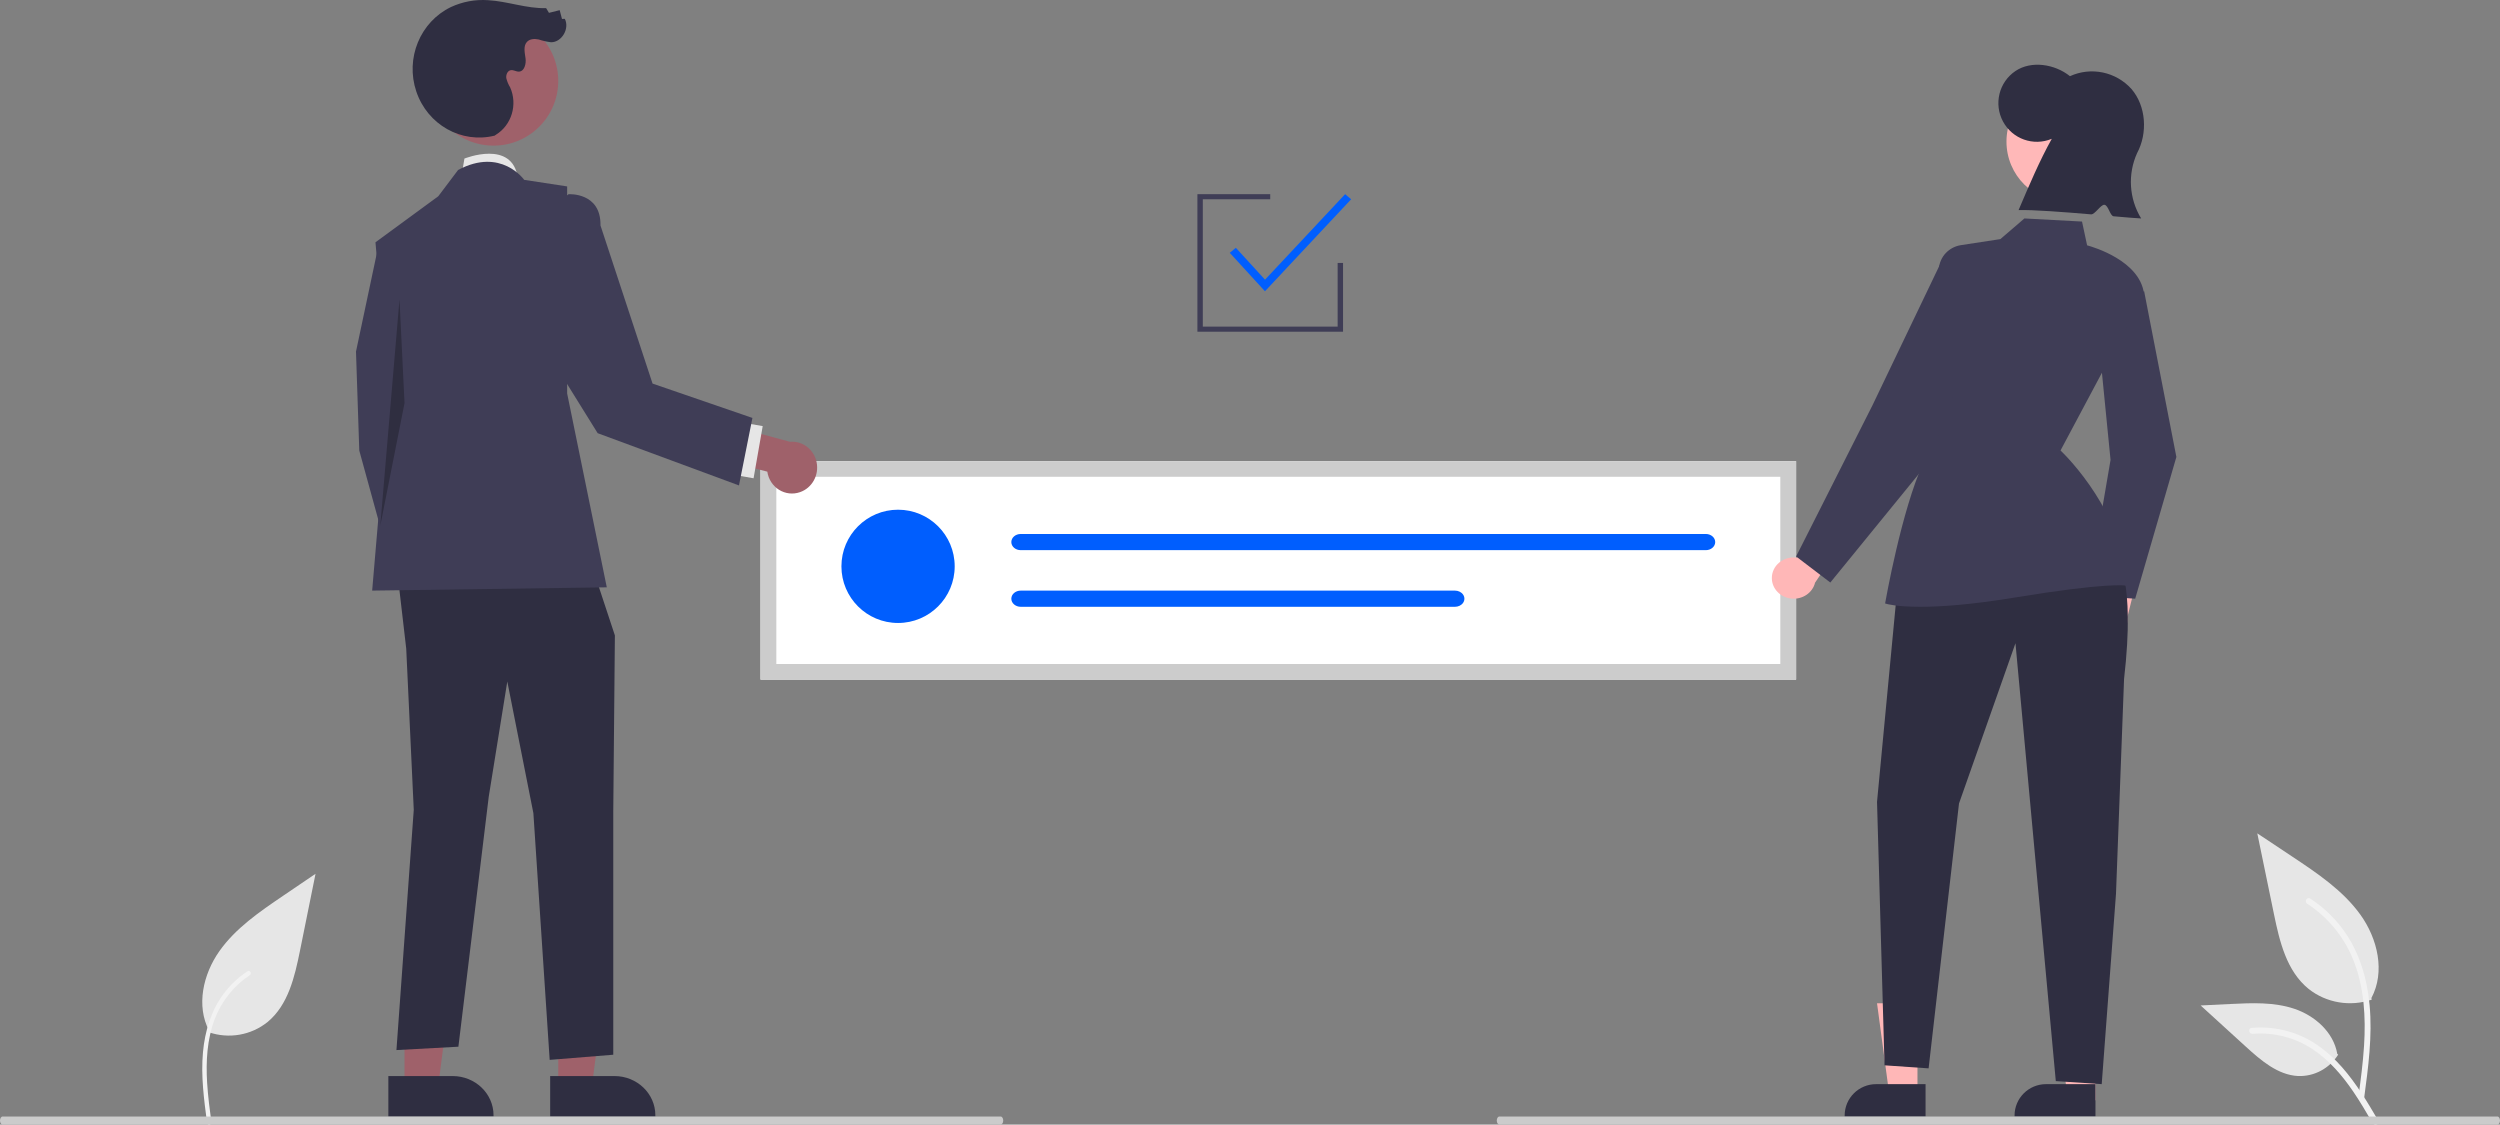<?xml version="1.0" encoding="UTF-8"?>
<svg width="309px" height="139px" viewBox="0 0 309 139" version="1.1" xmlns="http://www.w3.org/2000/svg" xmlns:xlink="http://www.w3.org/1999/xlink">
    <rect x="0" y="0" width="309" height="139" fill="#808080" stroke="none"/>
    <!-- Generator: Sketch 60.1 (88133) - https://sketch.com -->
    <title>undraw_Team_goals_re_4a3t</title>
    <desc>Created with Sketch.</desc>
    <g id="Page-1" stroke="none" stroke-width="1" fill="none" fill-rule="evenodd">
        <g id="Genel-Bildirim-Ekranı" transform="translate(-566, -310)" fill-rule="nonzero">
            <g id="undraw_Team_goals_re_4a3t" transform="translate(566, 310)">
                <path d="M25.795,127.58 C28.28,128.44 31.04,127.961 33.076,126.316 C35.626,124.207 36.426,120.733 37.076,117.516 L39,108 L34.972,110.733 C32.075,112.699 29.113,114.727 27.107,117.574 C25.101,120.421 24.225,124.307 25.837,127.388" id="b606c935-a134-40cd-80b0-a21a1aa0225b" fill="#E6E6E6"></path>
                <path d="M25.595,138.793 C25.213,135.9 24.82,132.971 25.088,130.047 C25.326,127.45 26.088,124.914 27.639,122.834 C28.462,121.732 29.464,120.788 30.599,120.045 C30.896,119.851 31.168,120.338 30.873,120.532 C28.909,121.823 27.39,123.729 26.534,125.975 C25.59,128.474 25.438,131.197 25.602,133.851 C25.701,135.456 25.909,137.05 26.12,138.643 C26.155,138.793 26.072,138.945 25.93,138.99 C25.786,139.031 25.637,138.943 25.596,138.793 L25.595,138.793 Z" id="a422fa29-1efa-4f1e-8f54-a5852f8559f8" fill="#F2F2F2"></path>
                <path d="M293.148,123.558 C290.486,124.462 287.529,123.959 285.347,122.232 C282.615,120.017 281.758,116.37 281.062,112.992 L279,103 L283.316,105.87 C286.42,107.934 289.594,110.064 291.743,113.053 C293.892,116.042 294.83,120.123 293.104,123.358" id="e1d169dc-da63-490d-893d-3e04e06c6dbd" fill="#E6E6E6"></path>
                <path d="M292.207,135.728 C292.716,131.922 293.24,128.067 292.882,124.22 C292.565,120.803 291.549,117.466 289.481,114.729 C288.383,113.28 287.048,112.038 285.534,111.059 C285.139,110.803 284.776,111.445 285.169,111.7 C287.788,113.398 289.814,115.906 290.954,118.863 C292.214,122.15 292.416,125.733 292.199,129.226 C292.068,131.337 291.789,133.435 291.509,135.531 C291.464,135.727 291.574,135.927 291.762,135.987 C291.955,136.04 292.153,135.925 292.207,135.728 L292.207,135.728 Z" id="b7dc7a19-2955-4780-ad93-c52a96f67a65" fill="#F2F2F2"></path>
                <path d="M289,130.355 C287.909,132.069 286.031,133.07 284.046,132.996 C281.538,132.873 279.448,131.066 277.566,129.35 L272,124.276 L275.684,124.094 C278.333,123.963 281.051,123.84 283.574,124.684 C286.097,125.529 288.424,127.558 288.886,130.255" id="ba9a9309-6361-43cb-a10e-efdc2c0b21e6" fill="#E6E6E6"></path>
                <path d="M293.95,138.5 C291.349,134.044 288.333,129.091 282.943,127.509 C281.444,127.07 279.873,126.913 278.313,127.046 C277.821,127.087 277.944,127.82 278.435,127.78 C281.049,127.569 283.658,128.238 285.823,129.672 C287.906,131.045 289.528,132.954 290.901,134.979 C291.742,136.219 292.495,137.511 293.248,138.802 C293.489,139.215 294.193,138.917 293.95,138.5 Z" id="abb4e2ed-9276-4565-9a98-ba1ebe7a1fe1" fill="#F2F2F2"></path>
                <polygon id="Path" fill="#FFFFFF" points="222 84 94 84 94 57 222 57"></polygon>
                <circle id="Oval" fill="#005EFE" cx="111" cy="70" r="7"></circle>
                <path d="M126.16,66 C125.519,66 125,66.448 125,67 C125,67.552 125.519,68 126.16,68 L210.843,68 C211.482,67.999 212,67.551 212,67 C212,66.449 211.482,66.001 210.843,66 L126.16,66 Z" id="Path" fill="#005EFE"></path>
                <path d="M126.165,73 C125.523,72.999 125.001,73.446 125,73.998 C124.999,74.55 125.518,74.999 126.16,75 L179.835,75 C180.251,75.001 180.636,74.81 180.844,74.5 C181.052,74.191 181.052,73.809 180.844,73.5 C180.636,73.19 180.251,72.999 179.835,73 L126.165,73 Z" id="Path" fill="#005EFE"></path>
                <path d="M222,84 L94,84 L94,57 L222,57 L222,84 Z M95.954,82.071 L220.046,82.071 L220.046,58.929 L95.954,58.929 L95.954,82.071 Z" id="Shape" fill="#CCCCCC"></path>
                <path d="M258.132,77.205 C257.896,76.474 257.98,75.67 258.36,75.011 C258.741,74.351 259.379,73.903 260.104,73.787 L261.461,68 L265,68.011 L262.974,76.155 C263.081,77.479 262.231,78.678 260.995,78.946 C259.76,79.214 258.53,78.466 258.132,77.205 L258.132,77.205 Z" id="Path" fill="#FFB7B7"></path>
                <polygon id="Path" fill="#3F3D56" points="263.91 74 258 73.598 260.863 56.848 259.041 38.405 265.016 36 269 56.481 268.989 56.518"></polygon>
                <path d="M219,71.479 C218.987,70.729 219.326,70.011 219.927,69.52 C220.529,69.028 221.33,68.813 222.116,68.932 L225.342,64 L229,65.116 L224.341,72.02 C224.035,73.279 222.778,74.123 221.415,73.985 C220.053,73.847 219.015,72.77 219,71.479 L219,71.479 Z" id="Path" fill="#FFB7B7"></path>
                <polygon id="Path" fill="#FFB7B7" points="236.999 136 233.612 136 232 124 237 124"></polygon>
                <path d="M238,138 L228,138 L228,137.874 C228,135.734 229.743,134 231.892,134 L231.892,134 L238,134 L238,138 Z" id="Path" fill="#2F2E41"></path>
                <polygon id="Path" fill="#FFB7B7" points="258.999 136 255.612 136 254 124 259 124"></polygon>
                <path d="M259,138 L249,138 L249,137.874 C249,135.734 250.743,134 252.892,134 L252.892,134 L259,134 L259,138 Z" id="Path" fill="#2F2E41"></path>
                <circle id="Oval" fill="#FFB8B8" cx="255.5" cy="17.5" r="7.5"></circle>
                <path d="M253.6,17.156 C251.338,18.106 248.728,17.177 247.567,15.009 C246.407,12.841 247.076,10.144 249.114,8.775 C251.058,7.469 253.962,7.901 255.847,9.416 C258.454,8.225 261.53,8.866 263.45,11 C265.27,13.113 265.469,16.466 264.143,18.929 C262.965,21.537 263.154,24.561 264.647,27 C264.076,26.977 262.82,26.871 261.249,26.734 C260.794,26.695 260.598,25.354 260.099,25.311 C259.659,25.273 258.922,26.533 258.461,26.494 C255.048,26.205 251.228,25.911 249.496,25.968 C250.801,22.902 252.106,19.837 253.6,17.156 Z" id="Path" fill="#2F2E41"></path>
                <path d="M261.613,69 C261.613,69 263.976,71.422 262.533,83.929 L261.536,110.485 L259.772,134 L254.097,133.625 L249.112,79.503 L242.133,99.308 L238.375,132.05 L232.93,131.674 L232,99.114 L234.387,73.951 L261.613,69 Z" id="Path" fill="#2F2E41"></path>
                <path d="M237.357,75 C234.41,75 233.224,74.655 233.137,74.628 L233,74.586 L233.024,74.448 C233.044,74.335 235.023,63.074 237.74,57.162 L239.65,33.186 C239.763,31.719 240.897,30.522 242.387,30.297 L242.413,30.456 L242.387,30.297 L247.246,29.553 L250.218,27 L257.338,27.384 L257.966,30.323 C258.817,30.555 264.437,32.235 264.993,36.258 L265,36.309 L264.976,36.354 L254.681,55.676 C255.551,56.513 262.426,63.404 262.893,72.213 L262.904,72.424 L262.692,72.377 C262.672,72.373 260.472,71.965 248.903,73.874 C243.552,74.756 239.833,75 237.357,75 Z" id="Path" fill="#3F3D56"></path>
                <path d="M226.227,72 L222,68.779 L231.435,50.1 L240.21,31.793 C240.461,31.269 241.014,30.955 241.598,31.005 C242.182,31.056 242.672,31.46 242.828,32.019 L245,39.816 L238.208,57.302 L226.227,72 Z" id="Path" fill="#3F3D56"></path>
                <path d="M308.676,139 L185.324,139 C185.145,139 185,138.776 185,138.5 C185,138.224 185.145,138 185.324,138 L308.676,138 C308.855,138 309,138.224 309,138.5 C309,138.776 308.855,139 308.676,139 Z" id="Path" fill="#CBCBCB"></path>
                <polygon id="Path" fill="#3F3D56" points="166 41 148 41 148 24 157 24 157 24.63 148.667 24.63 148.667 40.37 165.333 40.37 165.333 32.5 166 32.5"></polygon>
                <polygon id="Path" fill="#005EFE" points="156.349 36 152 31.249 152.75 30.628 156.357 34.569 166.258 24 167 24.63"></polygon>
                <path d="M57,22 L57.403,19.6 C57.403,19.6 63.336,17.2 64,22 L57,22 Z" id="Path" fill="#E6E6E6"></path>
                <polygon id="Path" fill="#9F616A" points="69.001 135 73.066 135 75 120 69 120"></polygon>
                <path d="M68,133 L75.94,133 L75.94,133 C78.735,133 81,135.168 81,137.842 L81,138 L68,138 L68,133 Z" id="Path" fill="#2F2E41"></path>
                <polygon id="Path" fill="#9F616A" points="50.001 135 54.066 135 56 120 50 120"></polygon>
                <path d="M48,133 L55.94,133 L55.94,133 C58.735,133 61,135.168 61,137.842 L61,138 L48,138 L48,133 Z" id="Path" fill="#2F2E41"></path>
                <polygon id="Path" fill="#3F3D56" points="51.333 30.408 46.852 30 44 43.456 44.407 55.689 48.889 72 55 68.33 51.741 51.612"></polygon>
                <polygon id="Path" fill="#2F2E41" points="49.217 71.627 50.209 80.167 51.141 100.094 49 129.788 56.657 129.373 60.409 98.467 62.702 84.233 65.925 100.5 67.94 131 75.799 130.364 75.799 100.393 76 78.54 73.179 70"></polygon>
                <path d="M64.789,22.229 C64.789,22.229 61.93,18.167 56.62,21.01 L54.169,24.26 L46.408,29.946 L48.042,49.036 L46,73 L75,72.594 L70.099,48.63 L70.099,23.041 L64.789,22.229 Z" id="Path" fill="#3F3D56"></path>
                <polygon id="Path" fill="#000000" opacity="0.25" points="49.378 37 47 65 50 49.825"></polygon>
                <path d="M98.878,60.831 C98.014,61.134 97.065,61.026 96.285,60.537 C95.506,60.048 94.976,59.227 94.839,58.295 L88,56.55 L88.013,52 L97.638,54.605 C99.202,54.467 100.62,55.56 100.936,57.149 C101.252,58.737 100.368,60.319 98.878,60.831 L98.878,60.831 Z" id="Path" fill="#9F616A"></path>
                <polygon id="Rectangle" fill="#E6E6E6" transform="translate(92.292, 55.644) rotate(-80.098) translate(-92.292, -55.644) " points="89.018 54.207 95.564 54.21 95.565 57.081 89.019 57.078"></polygon>
                <circle id="Oval" fill="#9F616A" cx="61" cy="10" r="8"></circle>
                <path d="M61.137,16.765 C57.031,17.78 52.846,15.425 51.458,11.318 C50.07,7.211 51.93,2.689 55.761,0.859 C57.185,0.205 58.742,-0.083 60.298,0.021 C62.721,0.152 65.075,1.074 67.501,1.006 L67.852,1.588 L69.177,1.257 L69.461,2.34 L69.81,2.328 C70.435,3.524 69.429,5.237 68.11,5.222 C67.591,5.161 67.08,5.046 66.583,4.88 C66.073,4.767 65.471,4.795 65.119,5.192 C64.662,5.709 64.861,6.514 64.956,7.206 C65.052,7.898 64.813,8.83 64.135,8.853 C63.789,8.864 63.459,8.609 63.118,8.676 C62.722,8.754 62.521,9.247 62.579,9.659 C62.677,10.063 62.838,10.448 63.054,10.8 C64.003,12.933 63.24,15.46 61.284,16.662" id="Path" fill="#2F2E41"></path>
                <path d="M68.28,25.57 L70.272,24.004 C70.272,24.004 74.294,23.732 74.221,27.871 L80.656,47.411 L93,51.657 L91.337,60 L73.871,53.541 L65,39.266 L68.28,25.57 Z" id="Path" fill="#3F3D56"></path>
                <path d="M123.676,139 L0.324,139 C0.145,139 0,138.776 0,138.5 C0,138.224 0.145,138 0.324,138 L123.676,138 C123.855,138 124,138.224 124,138.5 C124,138.776 123.855,139 123.676,139 Z" id="Path" fill="#CBCBCB"></path>
            </g>
        </g>
    </g>
</svg>